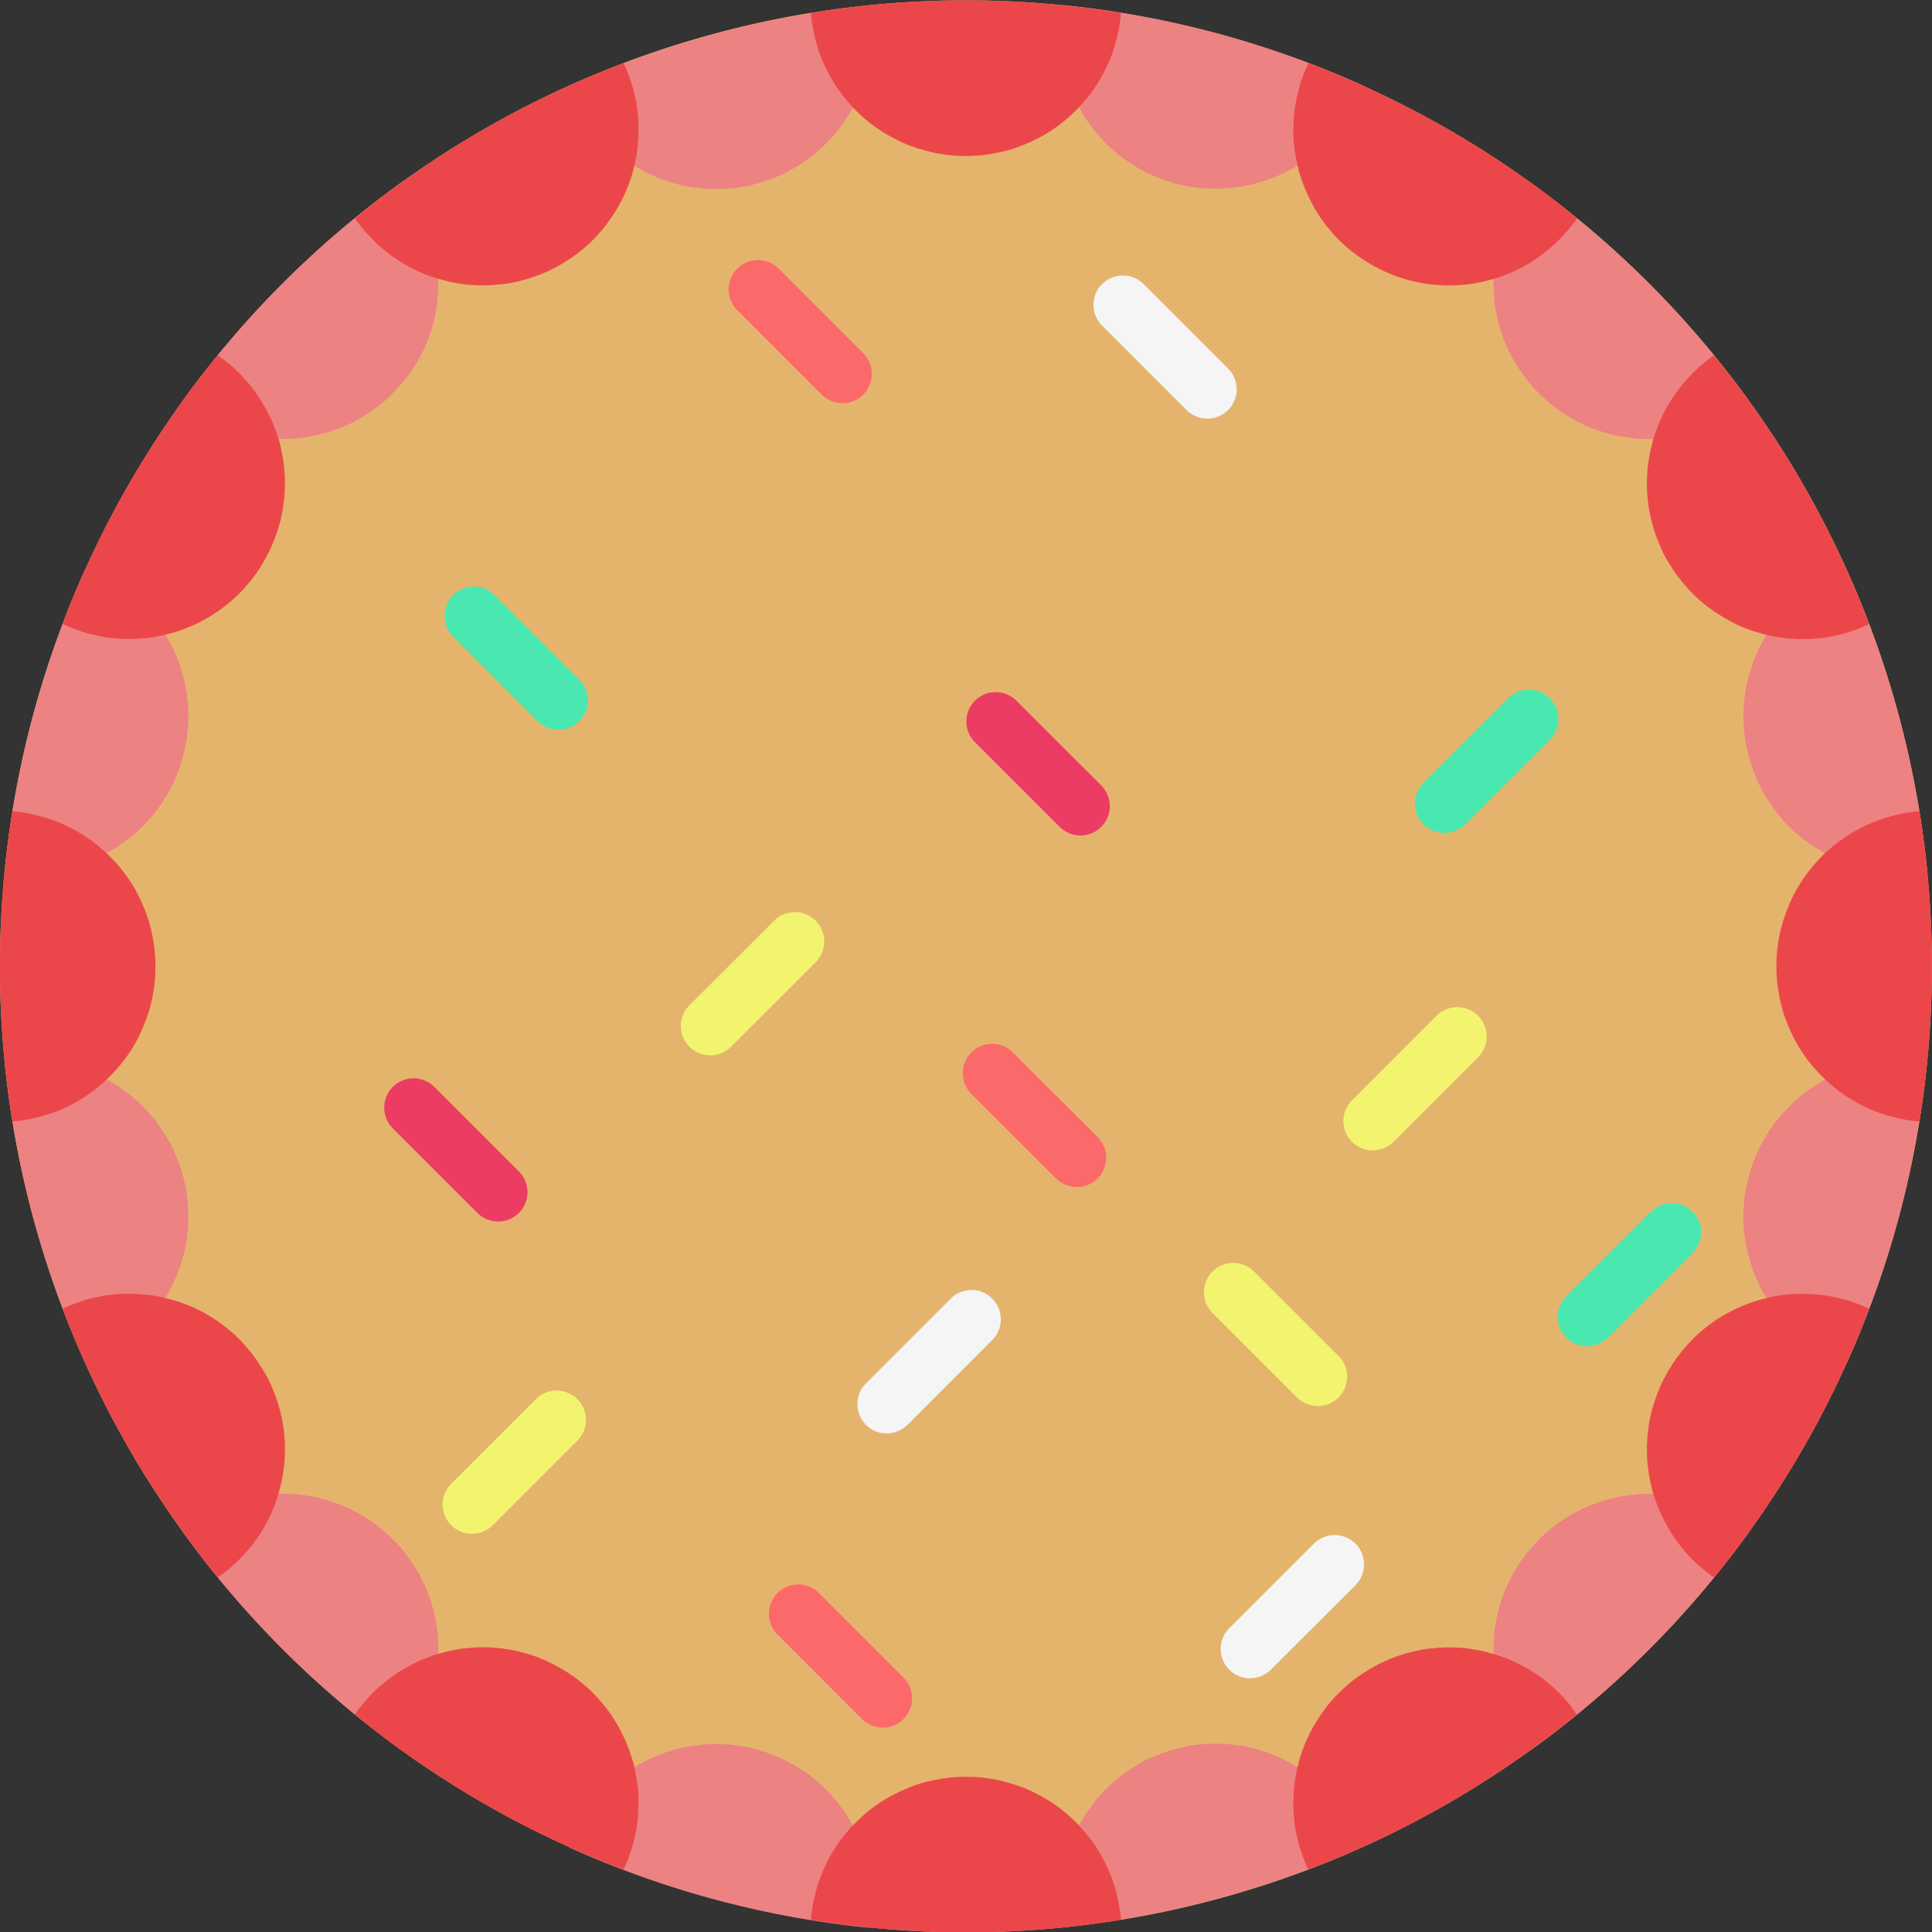 <svg xmlns="http://www.w3.org/2000/svg" width="90" height="90" viewBox="0 0 23.813 23.813"><rect x="0" y="0" width="23.813" height="23.813" fill="#333333" stroke="none"/><g style="stroke-width:.805"><path d="M5.636 96.563a9.587 9.587 0 0 1-9.586 9.586 9.587 9.587 0 0 1-9.587-9.586 9.587 9.587 0 0 1 9.587-9.587 9.587 9.587 0 0 1 9.586 9.587" style="fill:#e4b46d;fill-opacity:1;fill-rule:evenodd;stroke:none;stroke-width:.151;stroke-linecap:round;stroke-linejoin:round;stroke-miterlimit:4;stroke-dasharray:none;stroke-opacity:1;stop-color:#000" transform="matrix(1.242 0 0 1.242 16.812 -108.02)"/><path d="m-2.988 87.026-.006.032-.01.077-.007.077q-.002.038-.002.077v.076l.006.075.008.075q.005.038.012.074l.035.146a1.5 1.5 0 0 0 .184.403 1.4 1.4 0 0 0 .134.178 1.4 1.4 0 0 0 .277.25 2 2 0 0 0 .128.081 1 1 0 0 0 .138.069 3 3 0 0 0 .146.055l.076.023.078.019a1 1 0 0 0 .154.024q.038.004.077.006l.076.002h.077l.075-.006.075-.009q.038-.005.074-.012l.074-.016.072-.019q.035-.01.07-.022.036-.014.07-.026l.068-.03a1.4 1.4 0 0 0 .257-.148 1.4 1.4 0 0 0 .322-.308 1.7 1.7 0 0 0 .162-.256 2 2 0 0 0 .073-.174 9.6 9.6 5.591 0 0-1.454-.519 9.6 9.6 5.591 0 0-1.519-.277zM1.652 88.785l-.021.024a1.5 1.5 0 0 0-.17.257 1.5 1.5 0 0 0-.09.207l-.023.071a2 2 0 0 0-.047.218l-.01.074-.004.074-.001.074.006.148q.003.038.009.074.005.037.012.073a2 2 0 0 0 .035.145 1.5 1.5 0 0 0 .191.41l.044.063.048.062a1 1 0 0 0 .106.117 2 2 0 0 0 .117.106q.03.026.062.048a1 1 0 0 0 .128.085l.066.037.068.034.07.03q.034.015.07.026.035.013.07.023l.073.02a1 1 0 0 0 .146.028l.073.01.074.005.074.002a1 1 0 0 0 .148-.008l.074-.009q.037-.005.073-.012l.073-.016.072-.02q.036-.01.07-.023l.071-.026.07-.03q.034-.016.067-.034a1 1 0 0 0 .132-.077 1 1 0 0 0 .125-.092l.025-.022a9.6 9.6 15.508 0 0-1-1.176 9.6 9.6 15.508 0 0-1.176-1z" style="fill:#ed8282;fill-opacity:1;fill-rule:evenodd;stroke:none;stroke-width:.151;stroke-linecap:round;stroke-linejoin:round;stroke-miterlimit:4;stroke-dasharray:none;stroke-opacity:1;stop-color:#000" transform="matrix(1.242 0 0 1.242 16.812 -108.02)"/><path d="m-.552 87.6-.014.03-.03.071q-.014.037-.027.073a2 2 0 0 0-.055.221l-.012.075-.007.075a2 2 0 0 0-.004.149 1 1 0 0 0 .011.148l.01.074.015.072a1 1 0 0 0 .038.144l.025.07.027.069a2 2 0 0 0 .102.198 1.5 1.5 0 0 0 .291.347l.059.05.062.046q.032.023.065.045l.068.041.07.038.07.034.072.03q.036.015.073.027.036.013.073.022l.074.019.075.015q.037.006.074.011t.075.007a1 1 0 0 0 .149.004q.038 0 .074-.004l.074-.006a1 1 0 0 0 .074-.011l.072-.014q.037-.008.072-.018l.072-.02q.034-.011.07-.025.035-.013.068-.027a2 2 0 0 0 .134-.065 1 1 0 0 0 .127-.078 1.6 1.6 0 0 0 .232-.194 1.4 1.4 0 0 0 .149-.177l.02-.028a9.6 9.6 10.91 0 0-1.271-.877 9.6 9.6 10.91 0 0-1.395-.662z" style="fill:#eb474a;fill-opacity:1;fill-rule:evenodd;stroke:none;stroke-width:.151;stroke-linecap:round;stroke-linejoin:round;stroke-miterlimit:4;stroke-dasharray:none;stroke-opacity:1;stop-color:#000" transform="matrix(1.242 0 0 1.242 16.812 -108.02)"/><path d="M4.79 92.628q-.015.005-.03.011l-.072.03q-.036.014-.07.032l-.068.037a2 2 0 0 0-.247.173 1.5 1.5 0 0 0-.33.399 1.4 1.4 0 0 0-.123.27 1.7 1.7 0 0 0-.07.29 2 2 0 0 0-.013.15l-.001.076q0 .038.003.077l.006.077.01.077.015.077q.009.04.02.077a3 3 0 0 0 .047.151l.03.072a1 1 0 0 0 .069.137q.018.034.039.066a2 2 0 0 0 .134.182 1.4 1.4 0 0 0 .275.25 2 2 0 0 0 .124.08 1 1 0 0 0 .132.068l.068.03q.034.014.07.025.034.014.07.023l.072.019.073.015q.038.008.075.013t.074.009l.076.005.076.001.077-.002.077-.006q.038-.004.077-.01l.033-.006a9.6 9.6 16.049 0 0-.278-1.519 9.6 9.6 16.049 0 0-.519-1.454z" style="fill:#ed8282;fill-opacity:1;fill-rule:evenodd;stroke:none;stroke-width:.151;stroke-linecap:round;stroke-linejoin:round;stroke-miterlimit:4;stroke-dasharray:none;stroke-opacity:1;stop-color:#000" transform="matrix(1.242 0 0 1.242 16.812 -108.02)"/><path d="m3.474 90.5-.027.018a1.4 1.4 0 0 0-.177.15 1.6 1.6 0 0 0-.272.358 1.5 1.5 0 0 0-.092.203l-.025.07q-.012.035-.02.071l-.018.072a2 2 0 0 0-.025.146l-.007.074-.003.075a1.5 1.5 0 0 0 .079.52q.012.037.026.073l.03.072a1 1 0 0 0 .072.14 2 2 0 0 0 .086.133 2 2 0 0 0 .149.177l.055.054.056.05.06.046a2 2 0 0 0 .254.157 1 1 0 0 0 .136.058q.035.013.07.024l.071.021.072.018.073.014.073.01q.038.005.074.007l.075.004a2 2 0 0 0 .149-.004l.075-.007a1 1 0 0 0 .074-.011l.075-.015.073-.019q.038-.01.074-.022l.072-.027.072-.03.03-.014a9.6 9.6 18.334 0 0-.661-1.395 9.6 9.6 18.334 0 0-.878-1.27z" style="fill:#eb474a;fill-opacity:1;fill-rule:evenodd;stroke:none;stroke-width:.151;stroke-linecap:round;stroke-linejoin:round;stroke-miterlimit:4;stroke-dasharray:none;stroke-opacity:1;stop-color:#000" transform="matrix(1.242 0 0 1.242 16.812 -108.02)"/><path d="m5.587 97.526-.032-.006-.077-.01-.077-.006q-.038-.002-.077-.002a2 2 0 0 0-.152.005l-.075.01q-.037.004-.074.012l-.073.015-.072.02q-.036.01-.07.023l-.07.025-.068.03a1.3 1.3 0 0 0-.196.106 1.6 1.6 0 0 0-.428.41 2 2 0 0 0-.117.197q-.017.034-.033.07l-.03.071-.025.075-.023.076-.018.077-.015.078q-.007.038-.01.077l-.007.076-.003.077.001.076q.001.039.005.076.003.037.01.075.004.038.011.074l.016.073a2 2 0 0 0 .068.213 1.4 1.4 0 0 0 .097.2 2 2 0 0 0 .124.184 1.5 1.5 0 0 0 .264.263 2 2 0 0 0 .189.125 1 1 0 0 0 .137.07l.072.029.032.011a9.6 9.6 73.951 0 0 .519-1.454 9.6 9.6 73.951 0 0 .277-1.52z" style="fill:#ed8282;fill-opacity:1;fill-rule:evenodd;stroke:none;stroke-width:.151;stroke-linecap:round;stroke-linejoin:round;stroke-miterlimit:4;stroke-dasharray:none;stroke-opacity:1;stop-color:#000" transform="matrix(1.242 0 0 1.242 16.812 -108.02)"/><path d="m5.511 95.024-.032.002-.078.01-.076.014a2 2 0 0 0-.22.062l-.07.028-.068.03-.066.035a1 1 0 0 0-.127.077 1.4 1.4 0 0 0-.28.242 1.5 1.5 0 0 0-.25.37 2 2 0 0 0-.082.21q-.011.035-.02.073-.011.037-.018.074l-.014.076a2 2 0 0 0-.016.156l-.002.08a2 2 0 0 0 .008.157l.01.078.014.075q.007.038.017.075l.02.074.025.072a2 2 0 0 0 .093.205 1.5 1.5 0 0 0 .266.355 2 2 0 0 0 .167.146 2 2 0 0 0 .188.12l.067.034a1 1 0 0 0 .138.059l.072.024.073.02q.038.011.075.018a1 1 0 0 0 .153.024l.034.002a9.6 9.6 0 0 0 .124-1.54 9.6 9.6 0 0 0-.124-1.538z" style="fill:#eb474a;fill-opacity:1;fill-rule:evenodd;stroke:none;stroke-width:.151;stroke-linecap:round;stroke-linejoin:round;stroke-miterlimit:4;stroke-dasharray:none;stroke-opacity:1;stop-color:#000" transform="matrix(1.242 0 0 1.242 16.812 -108.02)"/><path d="m3.828 102.165-.025-.021a1.6 1.6 0 0 0-.256-.17q-.034-.016-.068-.033-.034-.016-.07-.03-.034-.015-.07-.027-.035-.013-.07-.023l-.073-.02-.073-.015-.073-.012-.073-.01-.074-.005-.074-.002a1 1 0 0 0-.148.008l-.074.009q-.037.005-.073.012a2 2 0 0 0-.145.036q-.036.01-.071.023l-.07.026-.07.03q-.033.016-.067.034-.034.016-.067.037l-.065.04-.063.044-.062.048a1 1 0 0 0-.117.107 2 2 0 0 0-.106.117q-.025.03-.048.061a1.4 1.4 0 0 0-.122.195l-.034.068-.03.07-.026.07-.023.07a2 2 0 0 0-.048.219l-.009.073-.005.074v.074a1 1 0 0 0 .006.148l.008.074q.005.037.013.073a2 2 0 0 0 .035.145 1.5 1.5 0 0 0 .19.41 2 2 0 0 0 .093.125l.022.026a9.6 9.6 74.492 0 0 1.176-1 9.6 9.6 74.492 0 0 1-1.177z" style="fill:#ed8282;fill-opacity:1;fill-rule:evenodd;stroke:none;stroke-width:.151;stroke-linecap:round;stroke-linejoin:round;stroke-miterlimit:4;stroke-dasharray:none;stroke-opacity:1;stop-color:#000" transform="matrix(1.242 0 0 1.242 16.812 -108.02)"/><path d="m5.013 99.961-.03-.014-.071-.03-.073-.026q-.037-.014-.073-.023l-.074-.018-.074-.015a1 1 0 0 0-.075-.011q-.038-.004-.075-.007-.038-.003-.074-.004a1.5 1.5 0 0 0-.297.02l-.072.015q-.036.008-.072.017l-.072.021q-.034.011-.07.025l-.069.027-.067.03-.066.035q-.033.017-.065.037a1.5 1.5 0 0 0-.346.291l-.05.059-.047.062q-.023.032-.044.065l-.042.068a2 2 0 0 0-.072.14l-.03.072q-.014.036-.026.073a2 2 0 0 0-.042.147l-.015.075q-.006.037-.01.074l-.008.075-.004.075v.074q0 .038.003.074l.007.074.011.074.014.073a1 1 0 0 0 .038.143l.025.07.027.069a2 2 0 0 0 .143.26 2 2 0 0 0 .14.178 1.7 1.7 0 0 0 .23.204l.029.019a9.6 9.6 71.666 0 0 .877-1.27 9.6 9.6 71.666 0 0 .661-1.396z" style="fill:#eb474a;fill-opacity:1;fill-rule:evenodd;stroke:none;stroke-width:.151;stroke-linecap:round;stroke-linejoin:round;stroke-miterlimit:4;stroke-dasharray:none;stroke-opacity:1;stop-color:#000" transform="matrix(1.242 0 0 1.242 16.812 -108.02)"/><path d="m-.015 105.304-.011-.03a1 1 0 0 0-.062-.143 1.5 1.5 0 0 0-.313-.423 1.5 1.5 0 0 0-.233-.183 2 2 0 0 0-.195-.107l-.068-.03q-.034-.014-.07-.025l-.07-.023-.072-.02a1 1 0 0 0-.148-.028l-.075-.009-.075-.005h-.077a2 2 0 0 0-.153.007q-.038.003-.077.01l-.077.015q-.039.008-.078.02-.037.009-.076.022l-.074.025-.073.03a1 1 0 0 0-.137.068l-.066.04a1.6 1.6 0 0 0-.34.291 2 2 0 0 0-.171.242 1.6 1.6 0 0 0-.18.485q-.009.037-.013.074l-.008.074-.005.076-.001.076q0 .038.002.077.001.038.007.077l.01.077.006.033a9.6 9.6 84.409 0 0 1.519-.278 9.6 9.6 84.409 0 0 1.454-.518z" style="fill:#ed8282;fill-opacity:1;fill-rule:evenodd;stroke:none;stroke-width:.151;stroke-linecap:round;stroke-linejoin:round;stroke-miterlimit:4;stroke-dasharray:none;stroke-opacity:1;stop-color:#000" transform="matrix(1.242 0 0 1.242 16.812 -108.02)"/><path d="m2.113 103.988-.018-.027a1.5 1.5 0 0 0-.509-.45l-.066-.033a1 1 0 0 0-.136-.059l-.07-.024-.071-.02-.072-.019-.073-.013q-.037-.005-.074-.012-.037-.004-.074-.006l-.074-.004a2 2 0 0 0-.15.005l-.074.007a1 1 0 0 0-.074.01l-.075.016-.074.018q-.037.01-.073.023-.037.012-.073.026l-.071.03-.071.034-.07.038-.068.042-.065.044q-.032.022-.062.047a1.6 1.6 0 0 0-.218.213q-.025.03-.047.06a2 2 0 0 0-.122.188 1.6 1.6 0 0 0-.117.272q-.012.035-.02.071l-.018.072-.014.073-.011.073a2 2 0 0 0-.01.223q0 .037.004.075l.007.075.01.074.016.074.018.074a2 2 0 0 0 .079.218l.015.03a9.6 9.6 79.09 0 0 1.395-.661 9.6 9.6 79.09 0 0 1.27-.878z" style="fill:#eb474a;fill-opacity:1;fill-rule:evenodd;stroke:none;stroke-width:.151;stroke-linecap:round;stroke-linejoin:round;stroke-miterlimit:4;stroke-dasharray:none;stroke-opacity:1;stop-color:#000" transform="matrix(1.242 0 0 1.242 16.812 -108.02)"/><path d="m-4.913 106.1.006-.032.01-.077.007-.077q.002-.038.002-.077v-.076l-.006-.075-.008-.075q-.005-.038-.012-.074l-.035-.145a1.5 1.5 0 0 0-.184-.404 1.4 1.4 0 0 0-.133-.178 1.4 1.4 0 0 0-.277-.25 2 2 0 0 0-.129-.081l-.068-.036q-.034-.017-.07-.033a3 3 0 0 0-.146-.055l-.076-.023-.077-.019-.078-.014-.077-.01q-.038-.004-.077-.006-.037-.002-.076-.002h-.077l-.075.006-.075.009q-.038.005-.074.012l-.073.016-.072.019q-.036.01-.071.022-.035.014-.07.026l-.068.03a1.3 1.3 0 0 0-.195.106 2 2 0 0 0-.233.184 1.6 1.6 0 0 0-.276.355 1.4 1.4 0 0 0-.11.241 9.6 9.6 5.591 0 0 1.454.519 9.6 9.6 5.591 0 0 1.52.278z" style="fill:#ed8282;fill-opacity:1;fill-rule:evenodd;stroke:none;stroke-width:.151;stroke-linecap:round;stroke-linejoin:round;stroke-miterlimit:4;stroke-dasharray:none;stroke-opacity:1;stop-color:#000" transform="matrix(1.242 0 0 1.242 16.812 -108.02)"/><path d="M-2.412 106.025q0-.017-.002-.033a2 2 0 0 0-.061-.301l-.025-.072q-.013-.036-.027-.07a2 2 0 0 0-.102-.2 1.5 1.5 0 0 0-.13-.181 1.5 1.5 0 0 0-.455-.376l-.067-.034a1 1 0 0 0-.138-.059l-.072-.024-.073-.02q-.038-.011-.075-.018l-.076-.014-.077-.01q-.039-.004-.079-.006l-.08-.002a2 2 0 0 0-.157.008l-.077.01-.076.014-.075.017a1 1 0 0 0-.145.045 2 2 0 0 0-.138.059l-.067.034a1 1 0 0 0-.127.077 1.4 1.4 0 0 0-.229.189 1.5 1.5 0 0 0-.358.56q-.014.036-.025.072l-.02.074-.018.074q-.008.037-.013.076l-.01.077-.002.034a9.6 9.6 0 0 0 1.539.125 9.6 9.6 0 0 0 1.538-.125z" style="fill:#eb474a;fill-opacity:1;fill-rule:evenodd;stroke:none;stroke-width:.151;stroke-linecap:round;stroke-linejoin:round;stroke-miterlimit:4;stroke-dasharray:none;stroke-opacity:1;stop-color:#000" transform="matrix(1.242 0 0 1.242 16.812 -108.02)"/><path d="M-9.553 104.342q.011-.014.022-.025a1.5 1.5 0 0 0 .233-.394l.026-.07.023-.071a2 2 0 0 0 .048-.218l.009-.074.005-.074a2 2 0 0 0 0-.148l-.005-.074-.01-.074q-.004-.038-.011-.073a2 2 0 0 0-.036-.145 1.5 1.5 0 0 0-.19-.41l-.045-.063-.047-.062a1 1 0 0 0-.107-.117 2 2 0 0 0-.117-.107l-.061-.047a1 1 0 0 0-.128-.085q-.034-.02-.067-.037l-.068-.034-.07-.03q-.034-.015-.07-.026l-.07-.024-.072-.019a1 1 0 0 0-.146-.028l-.074-.01-.074-.005-.074-.002a1 1 0 0 0-.148.008l-.073.009q-.038.005-.073.012l-.073.016-.072.02q-.036.009-.071.022-.036.014-.071.027l-.069.03q-.034.016-.068.034a1 1 0 0 0-.132.077 1 1 0 0 0-.124.092q-.014.011-.026.022a9.6 9.6 15.508 0 0 1 1.176 9.6 9.6 15.508 0 0 1.177 1z" style="fill:#ed8282;fill-opacity:1;fill-rule:evenodd;stroke:none;stroke-width:.151;stroke-linecap:round;stroke-linejoin:round;stroke-miterlimit:4;stroke-dasharray:none;stroke-opacity:1;stop-color:#000" transform="matrix(1.242 0 0 1.242 16.812 -108.02)"/><path d="m-7.349 105.526.015-.03.03-.071.026-.073a1.6 1.6 0 0 0 .067-.296l.007-.075a2 2 0 0 0 .004-.149 1 1 0 0 0-.01-.148l-.012-.074-.013-.073a1 1 0 0 0-.039-.143l-.024-.07-.028-.069a2 2 0 0 0-.102-.198 1.6 1.6 0 0 0-.29-.347l-.06-.05-.062-.047-.065-.044-.068-.041q-.034-.02-.07-.038l-.07-.035-.072-.03q-.036-.015-.073-.026-.036-.013-.073-.022l-.074-.02-.074-.014q-.038-.006-.075-.011t-.074-.007a1 1 0 0 0-.15-.004q-.036 0-.074.004l-.074.006a1 1 0 0 0-.073.01l-.073.015q-.036.008-.072.017l-.071.021q-.036.011-.07.025l-.069.027a2 2 0 0 0-.198.102 1.7 1.7 0 0 0-.295.235 2 2 0 0 0-.149.177l-.019.028a9.6 9.6 10.91 0 0 1.27.877 9.6 9.6 10.91 0 0 1.396.661z" style="fill:#eb474a;fill-opacity:1;fill-rule:evenodd;stroke:none;stroke-width:.151;stroke-linecap:round;stroke-linejoin:round;stroke-miterlimit:4;stroke-dasharray:none;stroke-opacity:1;stop-color:#000" transform="matrix(1.242 0 0 1.242 16.812 -108.02)"/><path d="M-12.691 100.498q.015-.005.03-.011l.073-.03a1.3 1.3 0 0 0 .203-.108 1.7 1.7 0 0 0 .237-.184 1.5 1.5 0 0 0 .236-.285 2 2 0 0 0 .136-.264 2 2 0 0 0 .067-.212 1 1 0 0 0 .028-.148l.008-.074.005-.076.001-.076-.003-.077-.006-.077-.01-.077-.015-.077-.019-.077a3 3 0 0 0-.048-.151l-.03-.072a1 1 0 0 0-.068-.137q-.02-.035-.04-.066a2 2 0 0 0-.134-.182 1.6 1.6 0 0 0-.335-.292 2 2 0 0 0-.196-.106l-.067-.03q-.035-.014-.07-.025c-.023-.01-.047-.015-.071-.023l-.072-.02-.073-.014-.074-.013-.075-.01-.076-.004-.076-.001q-.038 0-.077.002l-.076.006-.078.01-.033.006a9.6 9.6 16.049 0 0 .278 1.519 9.6 9.6 16.049 0 0 .52 1.454z" style="fill:#ed8282;fill-opacity:1;fill-rule:evenodd;stroke:none;stroke-width:.151;stroke-linecap:round;stroke-linejoin:round;stroke-miterlimit:4;stroke-dasharray:none;stroke-opacity:1;stop-color:#000" transform="matrix(1.242 0 0 1.242 16.812 -108.02)"/><path d="m-11.375 102.626.027-.018a1.5 1.5 0 0 0 .23-.204 1.4 1.4 0 0 0 .141-.177 1.5 1.5 0 0 0 .195-.4q.011-.035.02-.07l.018-.073a2 2 0 0 0 .025-.146l.007-.074.003-.074a1.5 1.5 0 0 0-.056-.448q-.01-.037-.022-.073l-.026-.072-.03-.072a1 1 0 0 0-.073-.14 2 2 0 0 0-.086-.134 2 2 0 0 0-.149-.177l-.054-.053a1.7 1.7 0 0 0-.24-.182l-.064-.037q-.033-.018-.066-.034a1 1 0 0 0-.137-.058l-.07-.025-.071-.02-.072-.018-.073-.014-.073-.011-.074-.006-.074-.004a2 2 0 0 0-.15.003l-.075.007a1 1 0 0 0-.074.012l-.074.015q-.038.007-.074.018-.038.01-.074.022l-.072.027-.072.03-.03.014a9.6 9.6 18.334 0 0 .661 1.395 9.6 9.6 18.334 0 0 .878 1.27z" style="fill:#eb474a;fill-opacity:1;fill-rule:evenodd;stroke:none;stroke-width:.151;stroke-linecap:round;stroke-linejoin:round;stroke-miterlimit:4;stroke-dasharray:none;stroke-opacity:1;stop-color:#000" transform="matrix(1.242 0 0 1.242 16.812 -108.02)"/><path d="m-13.488 95.6.032.007.077.01.078.006.076.002a2 2 0 0 0 .152-.006l.075-.01q.038-.004.074-.012l.073-.015.072-.02q.036-.01.071-.023l.07-.025.068-.03a1.4 1.4 0 0 0 .256-.148 1.4 1.4 0 0 0 .224-.194 1.6 1.6 0 0 0 .26-.37l.033-.07.03-.073.025-.074a2 2 0 0 0 .056-.23q.006-.04.01-.078l.007-.077q.002-.037.003-.076l-.001-.077q-.001-.037-.005-.075l-.01-.075q-.004-.038-.011-.074l-.016-.073a2 2 0 0 0-.067-.213 1.4 1.4 0 0 0-.098-.2 2 2 0 0 0-.124-.184 1.4 1.4 0 0 0-.15-.165 1.6 1.6 0 0 0-.44-.292l-.072-.03-.032-.01a9.6 9.6 73.951 0 0-.519 1.453 9.6 9.6 73.951 0 0-.277 1.52z" style="fill:#ed8282;fill-opacity:1;fill-rule:evenodd;stroke:none;stroke-width:.151;stroke-linecap:round;stroke-linejoin:round;stroke-miterlimit:4;stroke-dasharray:none;stroke-opacity:1;stop-color:#000" transform="matrix(1.242 0 0 1.242 16.812 -108.02)"/><path d="m-13.412 98.102.033-.002.077-.01.076-.014a2 2 0 0 0 .22-.062l.07-.027q.035-.015.068-.032.034-.016.067-.033l.064-.038a1.6 1.6 0 0 0 .437-.397 1.4 1.4 0 0 0 .154-.254 2 2 0 0 0 .083-.21q.012-.036.021-.074.01-.037.017-.074l.014-.076.01-.077q.005-.039.006-.079l.002-.08a2 2 0 0 0-.008-.157l-.01-.077-.014-.076-.017-.075-.02-.074-.025-.071a2 2 0 0 0-.092-.205 1.5 1.5 0 0 0-.267-.356 2 2 0 0 0-.167-.146 2 2 0 0 0-.188-.12l-.067-.034a1 1 0 0 0-.138-.059l-.072-.024-.073-.02-.075-.018a1 1 0 0 0-.153-.023l-.034-.002a9.6 9.6 0 0 0-.124 1.538 9.6 9.6 0 0 0 .125 1.54z" style="fill:#eb474a;fill-opacity:1;fill-rule:evenodd;stroke:none;stroke-width:.151;stroke-linecap:round;stroke-linejoin:round;stroke-miterlimit:4;stroke-dasharray:none;stroke-opacity:1;stop-color:#000" transform="matrix(1.242 0 0 1.242 16.812 -108.02)"/><path d="m-11.729 90.96.025.022a1.6 1.6 0 0 0 .257.17l.068.033q.033.016.069.03.035.014.07.027l.071.023.072.02.073.015q.036.008.073.012l.074.01.073.005.075.002a1 1 0 0 0 .147-.008l.074-.009q.038-.005.074-.012a2 2 0 0 0 .144-.036q.036-.01.072-.023l.07-.026.069-.03.068-.034q.033-.016.066-.037l.065-.04.064-.045.061-.047a1 1 0 0 0 .117-.107 2 2 0 0 0 .106-.117q.025-.03.048-.061a1 1 0 0 0 .085-.129l.037-.066.034-.068.03-.07.026-.07.023-.07a1.5 1.5 0 0 0 .048-.219l.009-.074.005-.074v-.074a1 1 0 0 0-.006-.148l-.008-.073q-.005-.037-.013-.073a2 2 0 0 0-.035-.145 1.5 1.5 0 0 0-.19-.41 1 1 0 0 0-.092-.125q-.011-.014-.022-.026a9.6 9.6 74.492 0 0-1.177 1 9.6 9.6 74.492 0 0-1 1.177z" style="fill:#ed8282;fill-opacity:1;fill-rule:evenodd;stroke:none;stroke-width:.151;stroke-linecap:round;stroke-linejoin:round;stroke-miterlimit:4;stroke-dasharray:none;stroke-opacity:1;stop-color:#000" transform="matrix(1.242 0 0 1.242 16.812 -108.02)"/><path d="m-12.914 93.165.03.014.072.03q.036.014.072.026.038.014.074.023.036.01.074.018.036.008.074.015.038.008.074.011.038.004.075.007.038.004.075.004a1.5 1.5 0 0 0 .296-.02l.073-.015q.036-.008.072-.017t.07-.021q.037-.011.07-.024l.07-.028.068-.03.065-.035q.033-.017.065-.037a1.7 1.7 0 0 0 .24-.182 1 1 0 0 0 .107-.11l.05-.058.047-.062.044-.065.041-.068a2 2 0 0 0 .072-.14l.03-.073.027-.072a2 2 0 0 0 .041-.147l.015-.075q.006-.037.01-.074.006-.037.008-.075l.004-.075v-.074q0-.038-.003-.074l-.007-.075-.01-.073-.015-.073a1 1 0 0 0-.038-.143l-.024-.07-.028-.069a2 2 0 0 0-.143-.26 1.6 1.6 0 0 0-.25-.285 1.4 1.4 0 0 0-.149-.116 9.6 9.6 71.666 0 0-.877 1.27 9.6 9.6 71.666 0 0-.661 1.395z" style="fill:#eb474a;fill-opacity:1;fill-rule:evenodd;stroke:none;stroke-width:.151;stroke-linecap:round;stroke-linejoin:round;stroke-miterlimit:4;stroke-dasharray:none;stroke-opacity:1;stop-color:#000" transform="matrix(1.242 0 0 1.242 16.812 -108.02)"/><path d="m-7.886 87.822.011.03a1 1 0 0 0 .063.143 1.5 1.5 0 0 0 .26.37 1.6 1.6 0 0 0 .224.195 1.5 1.5 0 0 0 .256.148l.068.03q.035.014.07.025.035.014.07.023l.073.02a1 1 0 0 0 .147.027l.075.01.076.004.076.001a2 2 0 0 0 .153-.008q.039-.003.078-.01l.077-.014q.038-.008.077-.02.039-.009.076-.022l.075-.025.072-.03a1 1 0 0 0 .137-.068q.034-.02.066-.04a1.6 1.6 0 0 0 .34-.291 2 2 0 0 0 .134-.178 1.7 1.7 0 0 0 .16-.332 2 2 0 0 0 .07-.29l.009-.075.005-.076v-.076l-.001-.077q-.002-.038-.007-.077l-.01-.077-.006-.033a9.6 9.6 84.409 0 0-1.52.278 9.6 9.6 84.409 0 0-1.453.519z" style="fill:#ed8282;fill-opacity:1;fill-rule:evenodd;stroke:none;stroke-width:.151;stroke-linecap:round;stroke-linejoin:round;stroke-miterlimit:4;stroke-dasharray:none;stroke-opacity:1;stop-color:#000" transform="matrix(1.242 0 0 1.242 16.812 -108.02)"/><path d="m-5.49 87.101.003.033a2 2 0 0 0 .062.301q.011.037.024.072l.027.07a2 2 0 0 0 .103.2 1.5 1.5 0 0 0 .129.181 1.5 1.5 0 0 0 .455.376l.067.034a1 1 0 0 0 .138.058q.036.014.072.025l.074.02q.037.01.074.018l.076.014.077.01q.039.004.079.006l.08.002a2 2 0 0 0 .157-.008l.077-.01.076-.014.075-.017a1 1 0 0 0 .145-.045 2 2 0 0 0 .139-.059q.034-.016.066-.034a1 1 0 0 0 .128-.077 1.6 1.6 0 0 0 .374-.356 1.4 1.4 0 0 0 .12-.189 1.4 1.4 0 0 0 .093-.204l.024-.072q.011-.037.02-.074t.018-.074.013-.076l.01-.078.003-.033a9.6 9.6 0 0 0-1.54-.125 9.6 9.6 0 0 0-1.538.125zM-10.014 89.138a1 1 0 0 0 .066.09 2 2 0 0 0 .157.167 1.6 1.6 0 0 0 .304.22l.066.033a1 1 0 0 0 .137.059q.034.013.07.024l.07.02.073.019.072.013q.038.005.074.012.038.005.074.006l.074.004a2 2 0 0 0 .15-.005l.074-.007a1 1 0 0 0 .075-.01q.037-.008.074-.015l.074-.02q.038-.009.073-.022.037-.012.073-.026l.072-.03.07-.034.07-.038.068-.042q.034-.02.065-.044.032-.022.062-.047a1.3 1.3 0 0 0 .169-.157l.05-.056.046-.06a2 2 0 0 0 .122-.188 1.5 1.5 0 0 0 .117-.272q.012-.035.021-.071l.018-.072.014-.073q.007-.037.01-.073a2 2 0 0 0 .01-.224q0-.037-.003-.074l-.007-.075-.011-.074q-.006-.037-.016-.075-.008-.038-.018-.073a2 2 0 0 0-.078-.218l-.015-.03a9.6 9.6 79.09 0 0-1.395.66 9.6 9.6 79.09 0 0-1.27.878z" style="fill:#eb474a;fill-opacity:1;fill-rule:evenodd;stroke:none;stroke-width:.151;stroke-linecap:round;stroke-linejoin:round;stroke-miterlimit:4;stroke-dasharray:none;stroke-opacity:1;stop-color:#000" transform="matrix(1.242 0 0 1.242 16.812 -108.02)"/><path fill="#ff9596" d="M-5.176 90.974a.3.3 0 0 1-.206-.085l-.838-.838a.291.291 0 1 1 .412-.412l.838.838a.291.291 0 0 1-.206.497" style="fill:#fc696b;fill-opacity:1;stroke-width:.123" transform="matrix(1.242 0 0 1.242 16.812 -108.02)"/><path fill="#ff6376" d="M-2.814 95.264a.3.3 0 0 1-.206-.085l-.838-.838a.291.291 0 1 1 .411-.412l.839.838a.291.291 0 0 1-.206.497z" style="fill:#ec3c64;fill-opacity:1;stroke-width:.123" transform="matrix(1.242 0 0 1.242 16.812 -108.02)"/><path fill="#ffd553" d="M-.459 100.926a.3.3 0 0 1-.206-.085l-.838-.838a.291.291 0 1 1 .412-.412l.838.838a.291.291 0 0 1-.206.497z" style="fill:#f2f46f;fill-opacity:1;stroke-width:.123" transform="matrix(1.242 0 0 1.242 16.812 -108.02)"/><path fill="#ff9596" d="M-2.851 98.752a.3.3 0 0 1-.206-.085l-.839-.838a.291.291 0 1 1 .412-.412l.839.838a.291.291 0 0 1-.206.498" style="fill:#fc696b;fill-opacity:1;stroke-width:.123" transform="matrix(1.242 0 0 1.242 16.812 -108.02)"/><path fill="#fff" d="M-1.555 91.127a.3.3 0 0 1-.206-.085l-.838-.838a.291.291 0 1 1 .412-.412l.838.838a.291.291 0 0 1-.206.497" style="fill:#f5f5f5;fill-opacity:1;stroke-width:.123" transform="matrix(1.242 0 0 1.242 16.812 -108.02)"/><path fill="#ff9596" d="M-4.776 104.118a.3.3 0 0 1-.206-.086l-.838-.838a.291.291 0 1 1 .412-.412l.838.839a.291.291 0 0 1-.206.497z" style="fill:#fc696b;fill-opacity:1;stroke-width:.123" transform="matrix(1.242 0 0 1.242 16.812 -108.02)"/><path fill="#ffd553" d="M-8.852 102.194a.291.291 0 0 1-.206-.497l.839-.839a.291.291 0 1 1 .412.412l-.839.839a.3.3 0 0 1-.206.085" style="fill:#f2f46f;fill-opacity:1;stroke-width:.123" transform="matrix(1.242 0 0 1.242 16.812 -108.02)"/><path fill="#fbd151" d="M-6.486 97.446a.291.291 0 0 1-.207-.498l.839-.838a.291.291 0 1 1 .412.412l-.839.838a.3.3 0 0 1-.205.086" style="fill:#f2f46f;fill-opacity:1;stroke-width:.123" transform="matrix(1.242 0 0 1.242 16.812 -108.02)"/><path fill="#65f7c4" d="M.8 95.238a.291.291 0 0 1-.207-.498l.839-.838a.291.291 0 1 1 .412.412l-.839.838a.3.3 0 0 1-.206.086z" style="fill:#4ae8b1;fill-opacity:1;stroke-width:.123" transform="matrix(1.242 0 0 1.242 16.812 -108.02)"/><path fill="#ffd553" d="M.088 98.389a.291.291 0 0 1-.206-.498l.838-.838a.291.291 0 0 1 .412.412l-.838.838a.3.3 0 0 1-.206.086" style="fill:#f2f46f;fill-opacity:1;stroke-width:.123" transform="matrix(1.242 0 0 1.242 16.812 -108.02)"/><path fill="#fff" d="M-1.13 103.628a.291.291 0 0 1-.206-.498l.839-.838a.291.291 0 1 1 .412.412l-.839.838a.3.3 0 0 1-.206.086m-3.606-2.43a.291.291 0 0 1-.206-.497l.838-.838a.291.291 0 1 1 .412.411l-.838.839a.3.3 0 0 1-.206.085z" style="fill:#f5f5f5;fill-opacity:1;stroke-width:.123" transform="matrix(1.242 0 0 1.242 16.812 -108.02)"/><path fill="#65f7c4" d="M2.216 100.333a.291.291 0 0 1-.207-.498l.839-.838a.291.291 0 1 1 .412.412l-.839.838a.3.3 0 0 1-.205.085zm-10.21-6.118a.3.3 0 0 1-.207-.086l-.838-.838a.291.291 0 1 1 .412-.412l.838.838a.291.291 0 0 1-.206.498" style="fill:#4ae8b1;fill-opacity:1;stroke-width:.123" transform="matrix(1.242 0 0 1.242 16.812 -108.02)"/><path fill="#ff6376" d="M-8.593 99.095a.3.3 0 0 1-.207-.086l-.838-.838a.291.291 0 1 1 .412-.412l.839.839a.291.291 0 0 1-.207.497z" style="fill:#ec3c64;fill-opacity:1;stroke-width:.123" transform="matrix(1.242 0 0 1.242 16.812 -108.02)"/></g></svg>